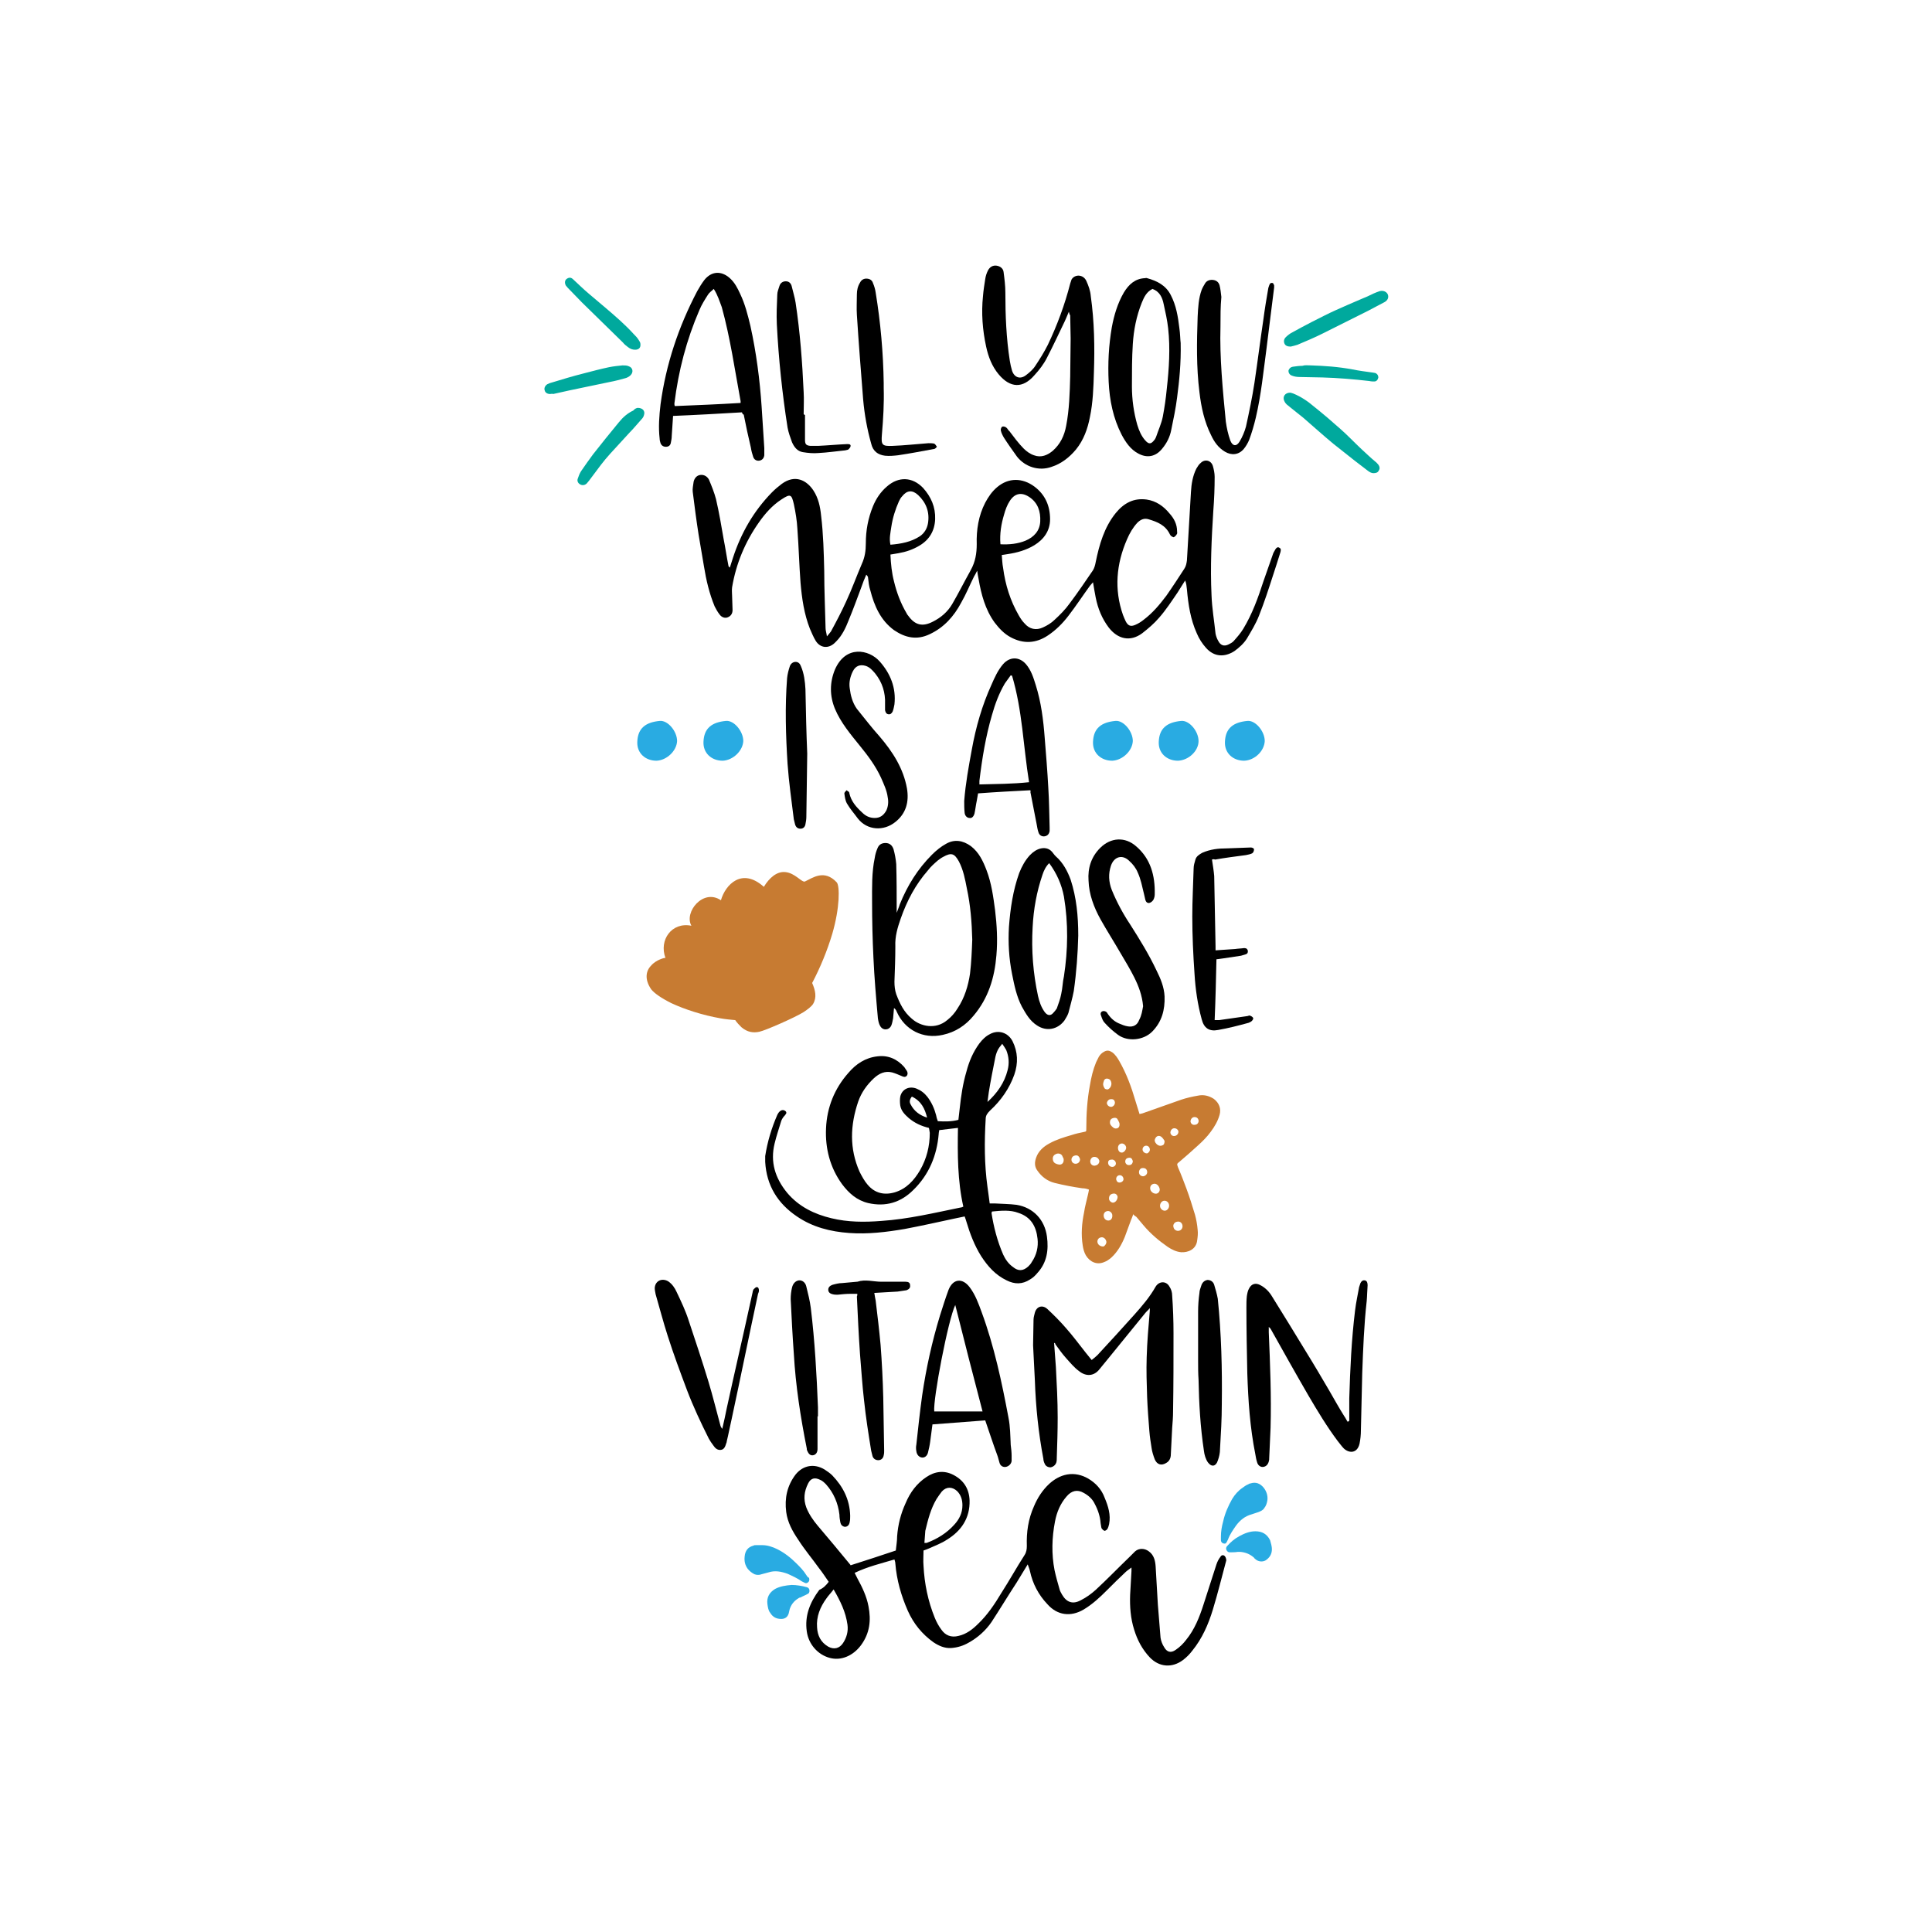 <?xml version="1.0" encoding="utf-8"?>
<!-- Generator: Adobe Illustrator 21.0.1, SVG Export Plug-In . SVG Version: 6.00 Build 0)  -->
<svg version="1.1" id="Calque_1" xmlns="http://www.w3.org/2000/svg" xmlns:xlink="http://www.w3.org/1999/xlink" x="0px" y="0px"
	 viewBox="0 0 432 432" style="enable-background:new 0 0 432 432;" xml:space="preserve">
<style type="text/css">
	.st0{fill:#C77B32;}
	.st1{fill:#D4145A;}
	.st2{fill:#65C8D0;}
	.st3{fill:#999999;}
	.st4{fill:#BA9BC9;}
	.st5{fill:#808080;}
	.st6{fill:#C1272D;}
	.st7{fill:#DB648C;}
	.st8{fill:#39B54A;}
	.st9{fill:#FFA940;}
	.st10{fill:#29ABE2;}
	.st11{fill:#00A99D;}
</style>
<g>
	<g>
		<path d="M163.2,126.9c0.2-0.7,0.5-1.5,0.7-2.2c1.8-5.5,4.6-10.4,8.7-14.6c0.7-0.7,1.4-1.3,2.2-1.9c3-2.2,5.6-0.8,7.1,1.5
			c1.1,1.7,1.5,3.6,1.7,5.6c0.5,4.1,0.6,8.3,0.7,12.4c0,4.3,0.2,8.5,0.3,12.8c0,0.5,0.2,1,0.3,1.8c0.4-0.5,0.7-0.8,0.9-1.1
			c1.2-2.2,2.4-4.5,3.4-6.7c1.3-2.8,2.3-5.6,3.5-8.4c0.7-1.5,0.9-3,0.9-4.6c0-2.9,0.5-5.6,1.6-8.3c0.7-1.7,1.7-3.2,3.1-4.4
			c2.6-2.3,5.7-2.2,8.1,0.3c1.8,2,2.8,4.3,2.7,7c-0.1,2.6-1.3,4.6-3.5,5.9c-1.5,0.9-3,1.4-4.7,1.7c-0.6,0.1-1.2,0.2-1.8,0.3
			c0.1,2.1,0.3,4.1,0.8,6c0.6,2.5,1.5,4.9,2.8,7.1c0.1,0.2,0.2,0.4,0.4,0.6c1.5,2.1,3.2,2.5,5.5,1.3c1.8-0.9,3.3-2.2,4.3-3.9
			c1.4-2.4,2.7-5,4.1-7.5c0-0.1,0.1-0.2,0.1-0.2c1-1.8,1.3-3.7,1.3-5.7c-0.1-3.2,0.4-6.4,1.9-9.3c0.7-1.3,1.5-2.5,2.7-3.5
			c2.5-2.1,5.6-2.1,8.3-0.1c2.4,1.8,3.5,4.3,3.5,7.3c0,2.6-1.4,4.5-3.5,5.8c-1.8,1.1-3.9,1.7-6,2c-0.4,0.1-0.8,0.1-1.3,0.2
			c0.1,1,0.1,1.9,0.3,2.9c0.5,3.8,1.6,7.3,3.5,10.6c0.4,0.7,0.8,1.3,1.3,1.8c1.1,1.3,2.6,1.6,4.1,0.9c0.9-0.4,1.9-1,2.6-1.7
			c1.2-1.1,2.4-2.3,3.4-3.7c1.8-2.4,3.5-4.9,5.2-7.4c0.3-0.5,0.5-1.2,0.6-1.8c0.8-3.9,1.9-7.8,4.5-11c1.8-2.2,4-3.4,6.9-3
			c2.1,0.3,3.8,1.5,5.1,3.1c1,1.1,1.7,2.4,1.7,4c0,0.2,0.1,0.5-0.1,0.7c-0.1,0.2-0.4,0.5-0.6,0.6c-0.2,0.1-0.5-0.2-0.7-0.3
			c-0.1-0.1-0.1-0.2-0.2-0.3c-1-2.1-2.8-2.8-4.8-3.4c-1-0.3-1.8,0.1-2.5,0.8c-1,1.1-1.7,2.3-2.3,3.7c-2.4,5.5-2.9,11.2-0.9,16.9
			c0.2,0.5,0.4,1,0.6,1.4c0.5,1,1.1,1.3,2.2,0.8c0.7-0.3,1.3-0.7,1.8-1.1c2-1.5,3.6-3.4,5.1-5.4c1.4-2,2.7-4,4-6
			c0.4-0.6,0.5-1.2,0.6-1.9c0.3-5.1,0.6-10.2,0.9-15.3c0.1-1.8,0.4-3.6,1.2-5.2c0.3-0.5,0.6-1,1-1.3c0.9-0.9,2.3-0.6,2.7,0.7
			c0.2,0.7,0.4,1.6,0.4,2.4c0,2.5-0.1,5-0.3,7.6c-0.4,6.3-0.7,12.6-0.4,18.9c0.1,2.9,0.6,5.7,0.9,8.6c0.1,0.5,0.3,1.1,0.6,1.6
			c0.5,1,1.3,1.3,2.3,0.8c0.4-0.2,0.8-0.4,1.1-0.7c0.8-0.9,1.6-1.8,2.2-2.8c2-3.3,3.3-6.9,4.5-10.6c0.7-2,1.4-4,2.1-6
			c0.1-0.4,0.4-0.8,0.6-1.2c0.2-0.3,0.5-0.6,0.9-0.3c0.4,0.2,0.3,0.6,0.2,1c-0.5,1.7-1.1,3.4-1.6,5c-1,3.1-2,6.2-3.2,9.2
			c-0.7,1.8-1.7,3.4-2.7,5.1c-0.7,1.1-1.7,2-2.8,2.8c-2.2,1.4-4.5,1.3-6.3-0.7c-0.9-1-1.6-2.1-2.1-3.3c-1.4-3.1-1.9-6.4-2.2-9.8
			c-0.1-0.7-0.1-1.3-0.4-2c-0.6,0.9-1.1,1.8-1.7,2.7c-1.3,1.9-2.6,3.9-4.1,5.6c-1.1,1.3-2.4,2.4-3.8,3.5c-2.7,2-5.5,1.3-7.5-1.3
			c-1.5-2-2.4-4.2-2.9-6.7c-0.2-1.1-0.4-2.1-0.6-3.4c-0.3,0.3-0.5,0.6-0.7,0.8c-1.6,2.2-3.1,4.5-4.8,6.7c-1.3,1.7-2.8,3.2-4.6,4.4
			c-2.7,1.8-5.5,1.9-8.3,0.4c-1.5-0.8-2.6-2-3.6-3.3c-2.1-2.9-3-6.3-3.6-9.8c-0.1-0.5-0.2-1-0.3-1.8c-0.3,0.6-0.5,1-0.7,1.3
			c-1,2-1.8,4-2.9,5.9c-1.6,3-3.8,5.5-7,7c-2.9,1.4-5.5,0.8-8-0.9c-3-2.2-4.4-5.4-5.3-8.9c-0.3-0.9-0.4-1.9-0.5-2.8
			c0-0.2-0.1-0.4-0.4-0.7c-0.4,0.9-0.8,1.9-1.1,2.8c-0.9,2.4-1.8,4.9-2.8,7.3c-0.7,1.8-1.5,3.5-2.8,4.8c-0.1,0.1-0.3,0.3-0.4,0.4
			c-1.4,1.3-3.2,1.1-4.2-0.5c-0.5-0.8-0.9-1.8-1.3-2.7c-1.3-3.3-1.8-6.8-2.1-10.3c-0.3-4-0.4-8-0.7-12c-0.1-1.9-0.4-3.7-0.8-5.6
			c-0.5-2.1-0.7-2.4-2.8-1c-2,1.3-3.6,3.1-5,5.1c-3.1,4.4-5.1,9.2-6,14.5c-0.1,0.7,0,1.4,0,2c0,1,0.1,2.1,0.1,3.1
			c0,0.7-0.3,1.3-1,1.6c-0.6,0.3-1.4,0.1-1.9-0.6c-0.4-0.5-0.8-1.2-1.1-1.8c-1.2-2.9-1.9-5.9-2.4-9c-0.4-2.4-0.8-4.7-1.2-7.1
			c-0.5-3.2-0.9-6.3-1.3-9.5c-0.1-0.7,0.1-1.5,0.2-2.3c0.2-0.8,0.7-1.4,1.5-1.5c0.8-0.1,1.5,0.3,1.9,1c0.6,1.4,1.2,2.9,1.6,4.4
			c0.7,3,1.2,6,1.7,8.9c0.4,2,0.7,4.1,1.1,6.1C163.1,126.9,163.2,126.9,163.2,126.9z M223.7,121.7c2,0.1,3.9-0.1,5.6-0.8
			c1.9-0.8,3.2-2.2,3.3-4.3c0.1-2.2-0.5-4.2-2.5-5.5c-1.7-1.1-3.2-0.8-4.3,0.9c-0.6,0.9-1,2-1.3,3.1
			C223.9,117.1,223.5,119.3,223.7,121.7z M199.1,121.8c2.4-0.2,4.6-0.6,6.6-1.9c1-0.7,1.6-1.7,1.8-2.9c0.4-2.5-0.4-4.6-2.2-6.3
			c-1.3-1.2-2.5-1.1-3.6,0.3c-0.3,0.3-0.5,0.7-0.7,1.1c-0.8,1.8-1.4,3.7-1.7,5.7C199.1,119.2,198.8,120.4,199.1,121.8z"/>
		<path d="M185.3,353.7c-0.7-1-1.4-2.1-2.2-3.1c-1.5-2.1-3.2-4.1-4.6-6.3c-1.3-1.9-2.4-3.9-2.7-6.2c-0.4-3.1,0.2-5.9,2.1-8.4
			c1.7-2.1,4.2-2.5,6.5-1.1c0.6,0.4,1.2,0.8,1.7,1.3c2.4,2.5,3.9,5.4,4,9c0,0.5,0,1-0.1,1.4c-0.1,0.7-0.5,1.1-1.1,1.1
			c-0.6-0.1-0.9-0.5-1-1c-0.1-0.6-0.2-1.1-0.2-1.7c-0.3-2.6-1.3-4.9-3-6.8c-0.4-0.4-0.8-0.8-1.3-1c-1.2-0.6-2.1-0.4-2.7,0.8
			c-0.9,1.8-1.1,3.5-0.4,5.4c0.6,1.5,1.5,2.8,2.5,4c2.4,2.8,4.7,5.6,7.1,8.5c0.2,0.2,0.3,0.4,0.3,0.4c3.5-1.1,6.8-2.2,10.1-3.3
			c0.1-1,0.3-2.1,0.3-3.2c0.2-2.6,0.8-5,1.9-7.4c1-2.4,2.5-4.4,4.6-5.8c1.9-1.3,4-1.6,6.1-0.5c2.3,1.2,3.5,3.1,3.6,5.7
			c0.1,3.9-1.8,6.8-5.1,8.8c-1.2,0.8-2.6,1.3-3.9,1.9c-0.4,0.2-0.8,0.3-1.3,0.5c0,1.2-0.1,2.3,0,3.4c0.2,4,1,7.9,2.5,11.6
			c0.4,1,0.9,1.9,1.5,2.7c0.9,1.3,2.2,1.8,3.8,1.4c1.8-0.4,3.2-1.5,4.4-2.7c2.1-2,3.7-4.4,5.2-6.9c1.8-2.8,3.4-5.7,5.2-8.5
			c0.4-0.6,0.5-1.3,0.5-2c-0.1-3.1,0.3-6,1.6-8.9c0.8-1.9,1.9-3.6,3.4-5c1.1-1,2.4-1.8,4-2.1c1.7-0.3,3.3,0.1,4.7,0.9
			c1.7,1,3,2.4,3.7,4.3c0.8,1.9,1.4,3.8,1,5.9c-0.1,0.4-0.2,0.8-0.4,1.1c-0.1,0.2-0.5,0.4-0.6,0.4c-0.3-0.1-0.5-0.3-0.7-0.6
			c-0.1-0.3-0.1-0.7-0.2-1.1c-0.1-1.5-0.6-3-1.3-4.3c-0.5-1.1-1.4-1.9-2.5-2.5c-1.4-0.8-2.7-0.5-3.8,0.8c-1.4,1.6-2.2,3.5-2.6,5.6
			c-0.7,3.6-0.8,7.3-0.1,10.9c0.3,1.4,0.7,2.8,1.1,4.2c0.1,0.5,0.4,0.9,0.6,1.3c1,1.7,2.4,2.2,4.2,1.2c1.2-0.6,2.3-1.4,3.3-2.3
			c2.6-2.4,5.1-5,7.6-7.4c0.4-0.4,0.8-0.8,1.2-1.2c0.9-0.8,2.2-0.7,3.1,0c1.1,0.8,1.4,2,1.5,3.3c0.2,2.9,0.3,5.7,0.5,8.6
			c0.2,2.5,0.4,4.9,0.6,7.4c0.1,0.7,0.4,1.5,0.8,2.1c0.6,1.1,1.5,1.4,2.6,0.6c0.9-0.6,1.7-1.4,2.3-2.2c1.9-2.3,3-5.1,3.9-7.9
			c1-3,1.9-6,2.9-9c0.2-0.6,0.5-1.2,0.9-1.7c0.2-0.4,0.7-0.5,1-0.1c0.2,0.2,0.3,0.7,0.3,0.9c-1,3.7-1.9,7.4-3,11
			c-1,3.3-2.4,6.5-4.6,9.2c-0.6,0.8-1.3,1.5-2.1,2.1c-2.4,1.8-5.3,1.6-7.4-0.6c-1.7-1.8-2.8-3.9-3.5-6.2c-0.8-2.5-1-5.2-0.9-7.8
			c0.1-1.8,0.2-3.5,0.3-5.3c0-0.2,0-0.4,0-0.8c-0.5,0.4-1,0.7-1.3,1c-1.4,1.3-2.8,2.7-4.2,4.1c-1.6,1.6-3.2,3.1-5.2,4.3
			c-2.9,1.7-5.9,1.3-8.1-1.2c-2-2.1-3.3-4.6-3.9-7.4c-0.1-0.5-0.3-0.9-0.5-1.5c-0.9,1.5-1.7,2.8-2.5,4.1c-1.9,2.9-3.7,5.9-5.6,8.8
			c-1.3,1.9-3.1,3.5-5.1,4.6c-1.2,0.7-2.5,1.1-3.9,1.2c-1.5,0.1-2.8-0.5-4-1.3c-2.5-1.8-4.4-4.1-5.7-7c-1.5-3.4-2.5-6.9-2.8-10.6
			c0-0.3-0.1-0.5-0.2-0.9c-3,0.9-6,1.6-8.9,3c0.2,0.4,0.4,0.8,0.6,1.2c1.1,2,2.1,4.1,2.5,6.3c0.6,3.1,0.3,6-1.7,8.7
			c-1.8,2.4-4.5,3.5-7,2.8c-2.6-0.7-4.7-3-5.1-5.9c-0.5-3.5,0.7-6.5,2.8-9.3C184.1,355.1,184.7,354.5,185.3,353.7z M186.4,355.4
			c-0.6,0.8-1.2,1.4-1.6,2c-1.4,1.9-2.3,4.1-2.1,6.5c0.1,1.8,0.8,3.3,2.5,4.3c1.3,0.7,2.5,0.4,3.3-0.8c0.8-1.2,1.2-2.6,1-4.1
			C189.1,360.4,187.9,358,186.4,355.4z M206.7,345c0.2,0,0.4,0,0.5,0c2.4-0.9,4.5-2.2,6.2-4.1c1.1-1.2,1.8-2.6,1.8-4.3
			c0-1.2-0.3-2.3-1.2-3.2c-1.1-1-2.4-1-3.4,0.1c-0.4,0.5-0.8,1.1-1.2,1.7c-1.3,2.2-1.9,4.6-2.5,7.1
			C206.8,343.2,206.8,344.1,206.7,345z"/>
		<path d="M207.7,252.2c-1.7-0.4-3.2-1.1-4.5-2.2c-0.9-0.8-1.7-1.6-1.9-2.8c-0.1-0.7-0.1-1.4,0-2c0.4-1.7,2-2.4,3.6-1.8
			c1,0.4,1.8,1,2.5,1.9c0.9,1.2,1.5,2.5,1.9,4c0.1,0.5,0.2,0.9,0.4,1.4c1.6,0.1,3.1,0.1,4.6-0.3c0.1-0.9,0.2-1.7,0.3-2.6
			c0.3-2.8,0.7-5.5,1.5-8.2c0.6-2.3,1.5-4.4,2.9-6.3c0.7-0.9,1.4-1.6,2.4-2.1c1.9-1,4-0.3,5,1.6c1.2,2.4,1.3,4.9,0.4,7.5
			c-1.1,3.1-3,5.8-5.4,8c-0.6,0.6-1,1.1-1,1.9c-0.3,5.1-0.3,10.1,0.4,15.2c0.2,1.2,0.3,2.4,0.5,3.7c0.5,0,0.9,0,1.3,0
			c1.6,0.1,3.1,0.1,4.7,0.3c3.7,0.6,6.3,3.3,6.8,7.1c0.4,3,0,5.8-2.1,8.1c-0.5,0.6-1,1.1-1.7,1.5c-1.7,1.1-3.4,1.1-5.2,0.2
			c-2.5-1.2-4.2-3.1-5.7-5.4c-1.5-2.4-2.5-5-3.3-7.7c-0.1-0.3-0.2-0.7-0.4-1.2c-0.8,0.2-1.6,0.3-2.4,0.5c-3.7,0.8-7.3,1.6-11,2.3
			c-4.1,0.7-8.2,1.2-12.4,0.9c-4.2-0.3-8.2-1.3-11.7-3.7c-4.3-2.9-6.8-6.9-7.1-12.2c0-0.4,0-0.9,0-1.3c0.5-3.2,1.4-6.2,2.7-9.2
			c0.2-0.4,0.4-0.7,0.7-0.9c0.4-0.3,0.9-0.2,1.2,0.1c0.3,0.4,0,0.6-0.2,0.9c-0.3,0.3-0.6,0.7-0.8,1.2c-0.5,1.7-1.1,3.4-1.5,5.1
			c-1,4.1,0.1,7.7,2.8,11c2.6,3.1,6.1,4.8,9.9,5.7c3.7,0.9,7.4,0.9,11.2,0.6c6-0.4,11.8-1.8,17.7-3c0.2,0,0.4-0.1,0.6-0.2
			c-1.3-5.8-1.3-11.7-1.2-17.6c-1.5,0.2-2.8,0.3-4.2,0.5c0,0.3-0.1,0.5-0.1,0.8c-0.4,4.9-2.2,9.2-5.7,12.6
			c-2.8,2.8-6.2,3.8-10.1,2.9c-2.5-0.6-4.3-2.2-5.8-4.2c-2.7-3.7-3.8-8-3.6-12.5c0.2-4.7,1.9-8.9,5-12.4c1.7-2,3.8-3.4,6.5-3.7
			c2.4-0.3,4.4,0.6,6,2.4c0.2,0.3,0.4,0.6,0.6,0.9c0.2,0.4,0.2,0.8-0.1,1.1c-0.3,0.3-0.7,0.2-1.1,0c-0.7-0.3-1.4-0.6-2.1-0.8
			c-1.6-0.4-2.9,0.2-4.1,1.3c-1.6,1.5-2.8,3.2-3.5,5.2c-1.8,5.3-2,10.5,0.3,15.7c0.5,1,1.1,2.1,1.8,2.9c1.6,1.9,3.7,2.4,6.1,1.7
			c2.6-0.8,4.3-2.7,5.6-4.9c1.5-2.6,2.2-5.4,2.2-8.4C207.8,252.8,207.8,252.5,207.7,252.2z M221.8,270.9c0,0.2-0.1,0.3-0.1,0.3
			c0.5,3.2,1.3,6.3,2.6,9.3c0.5,1.1,1.2,2.1,2.2,2.8c1.2,1,2.3,0.9,3.4-0.1c0.3-0.3,0.6-0.6,0.8-1c1.1-1.6,1.5-3.4,1.3-5.2
			c-0.3-2.8-1.5-4.9-4.3-5.8C225.9,270.5,223.8,270.7,221.8,270.9z M224.1,233.4c-0.5,0.6-0.8,1-1,1.4c-0.3,0.6-0.5,1.3-0.6,1.9
			c-0.5,2.5-1,5-1.4,7.5c-0.1,0.7-0.2,1.5-0.3,2.2c2.2-2,3.8-4.3,4.5-7.1c0.4-1.5,0.3-3-0.3-4.5C224.8,234.4,224.5,234,224.1,233.4z
			 M203.9,245.2c-0.5,0.6-0.6,1.2-0.3,1.7c0.8,1.6,2.1,2.5,3.7,3C206.8,247.9,206,246.2,203.9,245.2z"/>
		<g>
			<path d="M200.5,204.1c0.2-0.6,0.5-1.2,0.7-1.9c1.7-4.2,4-7.9,7.2-11.1c0.9-0.9,2-1.8,3.1-2.4c1.9-1.1,3.8-0.8,5.6,0.5
				c1.8,1.4,2.7,3.3,3.5,5.4c1.1,2.9,1.5,5.9,1.9,8.9c0.4,3.3,0.6,6.7,0.3,10.1c-0.4,5-1.8,9.6-5.1,13.5c-1.8,2.2-4.1,3.7-6.9,4.3
				c-4.4,1-8.5-1.1-10.3-5.2c-0.1-0.3-0.3-0.6-0.6-0.8c-0.1,0.8-0.1,1.5-0.2,2.3c-0.1,0.5-0.2,1.1-0.4,1.6c-0.5,1.1-1.9,1.2-2.5,0.1
				c-0.3-0.5-0.4-1.1-0.5-1.7c-0.4-4.5-0.8-9.1-1-13.6c-0.2-4.1-0.3-8.2-0.3-12.3c0-3.4-0.1-6.7,0.6-10c0.1-0.7,0.3-1.4,0.6-2.1
				c0.3-0.8,0.9-1.2,1.8-1.2c0.9,0,1.5,0.5,1.8,1.4c0.3,1.1,0.5,2.2,0.6,3.3c0.1,3.4,0.1,6.8,0.1,10.2c0,0.2,0,0.5,0,0.7
				C200.3,204,200.4,204,200.5,204.1z M217.4,210.1c-0.1-3.9-0.4-7.7-1.2-11.4c-0.4-2.1-0.8-4.2-1.8-6.1c-1-1.8-1.7-2-3.5-1
				c-0.4,0.2-0.8,0.5-1.2,0.8c-0.8,0.7-1.6,1.4-2.2,2.2c-2.8,3.2-4.7,6.8-6.1,10.8c-0.7,2-1.3,4-1.2,6.2c0,2.6-0.1,5.3-0.2,7.9
				c0,1,0.1,1.9,0.4,2.8c0.8,2.1,1.7,4,3.5,5.5c1.9,1.7,5.3,2.5,7.9,0.3c0.9-0.7,1.7-1.6,2.3-2.6c1.6-2.4,2.4-5.1,2.8-7.8
				C217.2,215.2,217.3,212.7,217.4,210.1z"/>
			<path d="M241.1,209.2c-0.1,4-0.4,8.2-1,12.4c-0.3,1.6-0.8,3.3-1.2,4.9c-0.2,0.6-0.6,1.2-0.9,1.7c-1.5,2-4,2.5-6.1,1.1
				c-1.6-1-2.5-2.6-3.4-4.2c-1.2-2.3-1.7-4.8-2.2-7.3c-0.7-3.5-0.9-7-0.7-10.5c0.3-4.1,0.9-8.2,2.3-12.1c0.6-1.5,1.3-2.8,2.4-4
				c0.7-0.7,1.5-1.3,2.5-1.5c1.1-0.2,2,0.1,2.7,1.1c0.2,0.3,0.4,0.5,0.6,0.7c1.6,1.4,2.6,3.3,3.3,5.2
				C240.7,200.7,241.1,204.8,241.1,209.2z M234.6,193c-0.8,0.8-1.2,1.7-1.5,2.6c-1.3,3.8-2,7.7-2.2,11.7c-0.3,5.2,0.1,10.3,1.2,15.4
				c0.3,1.3,0.7,2.5,1.5,3.6c0.6,0.8,1.3,0.9,1.9,0.2c0.3-0.3,0.6-0.7,0.8-1c0.4-1.1,0.8-2.2,1-3.3c0.3-1.3,0.3-2.6,0.6-3.9
				c0.9-5.9,1-11.8,0-17.8C237.4,197.8,236.3,195.3,234.6,193z"/>
			<path d="M255.6,225c-0.2-2.4-1-4.5-2-6.5c-0.9-1.8-2-3.6-3-5.3c-1.5-2.6-3.1-5.1-4.5-7.6c-1.5-2.7-2.6-5.6-2.7-8.7
				c-0.2-2.8,0.6-5.3,2.6-7.3c2.4-2.4,5.6-2.5,8-0.4c3.3,2.8,4.3,6.6,4.2,10.8c0,0.4-0.1,0.8-0.3,1.2c-0.2,0.3-0.5,0.6-0.9,0.7
				c-0.5,0.1-0.8-0.3-0.9-0.7c-0.1-0.4-0.2-0.9-0.3-1.3c-0.4-1.6-0.7-3.3-1.4-4.8c-0.4-1-1.1-1.9-1.9-2.6c-1.5-1.5-3.4-1-4.1,1.1
				c-0.6,1.8-0.5,3.6,0.2,5.4c1.1,2.7,2.5,5.3,4.1,7.7c2.1,3.3,4.2,6.7,5.9,10.3c0.9,1.8,1.7,3.7,1.8,5.8c0.1,3-0.6,5.7-2.8,7.9
				c-1.9,1.9-5.4,2.3-7.6,0.7c-1.1-0.8-2.1-1.7-3-2.7c-0.4-0.4-0.6-1-0.8-1.6c-0.2-0.4-0.1-0.9,0.4-1c0.3-0.1,0.8,0.1,0.9,0.3
				c0.7,1.1,1.5,1.9,2.6,2.4c0.7,0.3,1.4,0.6,2.1,0.7c1.2,0.2,2.1-0.3,2.5-1.4C255.3,227,255.4,226,255.6,225z"/>
			<path d="M271,192.2c0.2,1.3,0.4,2.5,0.5,3.7c0.1,5.2,0.2,10.5,0.3,15.7c0,0.3,0,0.5,0,0.9c1.5-0.1,2.9-0.2,4.4-0.3
				c0.6-0.1,1.3-0.1,1.9-0.2c0.4,0,0.7,0,0.9,0.5c0.1,0.5-0.1,0.8-0.5,0.9c-0.3,0.1-0.7,0.2-1,0.3c-1.3,0.2-2.7,0.4-4,0.6
				c-0.5,0.1-0.9,0.1-1.5,0.2c-0.1,4.5-0.2,9-0.4,13.6c0.4,0,0.7,0,1,0c2.1-0.3,4.2-0.6,6.3-0.9c0.2,0,0.4-0.2,0.6-0.1
				c0.3,0.1,0.6,0.3,0.7,0.5c0.1,0.2-0.1,0.5-0.3,0.7c-0.2,0.2-0.5,0.3-0.7,0.4c-2.2,0.6-4.5,1.2-6.8,1.6c-2,0.4-3.2-0.4-3.7-2.4
				c-0.9-3.3-1.4-6.7-1.6-10.1c-0.3-4.3-0.5-8.6-0.5-12.9c0-3.6,0.2-7.1,0.3-10.7c0-0.7,0.2-1.3,0.4-2c0.2-0.7,0.8-1.1,1.5-1.5
				c1.8-0.8,3.6-1,5.5-1c1.8-0.1,3.6-0.1,5.4-0.2c0.3,0,0.7,0.2,0.7,0.4c0,0.3-0.1,0.7-0.4,0.9c-0.4,0.2-0.9,0.3-1.4,0.4
				c-2.3,0.3-4.6,0.6-6.9,1C271.4,192.1,271.3,192.1,271,192.2z"/>
		</g>
		<g>
			<path d="M239,69.7c-0.4,0.9-0.6,1.5-0.9,2.1c-1.3,2.7-2.6,5.5-4,8.2c-0.7,1.4-1.7,2.7-2.8,3.9c-2.6,3-5.4,2.9-8-0.2
				c-1.5-1.8-2.3-3.9-2.8-6.2c-0.8-3.7-1.1-7.5-0.7-11.3c0.1-1.3,0.3-2.5,0.5-3.8c0.1-0.7,0.3-1.3,0.6-1.9c0.4-0.8,1.1-1.2,1.9-1.1
				c0.8,0.1,1.5,0.6,1.6,1.4c0.2,1.5,0.4,3.1,0.4,4.6c0,5.1,0.2,10.2,1,15.3c0.1,0.7,0.3,1.5,0.5,2.2c0.5,1.5,1.8,2,3.1,1
				c0.8-0.6,1.6-1.3,2.1-2.1c1-1.5,2-3.1,2.8-4.7c2.1-4.4,3.8-9,5-13.7c0.1-0.3,0.2-0.6,0.3-0.9c0.7-1.2,2.6-1.2,3.3,0.3
				c0.5,1.1,0.9,2.2,1,3.4c0.8,5.7,0.9,11.4,0.7,17.1c-0.1,3.3-0.2,6.7-0.9,10c-0.5,2.6-1.4,5.1-3.1,7.2c-1.5,1.8-3.3,3.2-5.5,3.9
				c-2.8,1-5.9,0-7.7-2.3c-1-1.4-2-2.8-2.9-4.2c-0.3-0.5-0.6-1.1-0.7-1.6c-0.1-0.3,0.1-0.8,0.3-0.9c0.2-0.1,0.7,0,0.9,0.2
				c0.3,0.2,0.4,0.6,0.7,0.8c1,1.3,2,2.7,3.2,3.9c0.6,0.6,1.4,1.2,2.3,1.5c1.6,0.6,3,0,4.2-1c1.7-1.5,2.6-3.4,3-5.6
				c0.7-3.6,0.8-7.3,0.9-11c0-2.8,0.1-5.7,0.1-8.5c0-1.7-0.1-3.4-0.1-5.2C239.2,70.4,239.1,70.2,239,69.7z"/>
			<path d="M165.9,92.2c-5.2,0.3-10.3,0.6-15.4,0.8c-0.1,1.6-0.2,3-0.3,4.5c0,0.5-0.1,1-0.2,1.5c-0.1,0.6-0.5,0.9-1.1,0.9
				c-0.6,0-1-0.3-1.2-0.8c-0.1-0.3-0.2-0.7-0.2-1c-0.3-2.6-0.1-5.1,0.2-7.7c1.2-8.9,4-17.3,8.2-25.3c0.5-0.9,1-1.7,1.6-2.5
				c1.6-2,3.8-2.1,5.7-0.4c1.1,1,1.7,2.2,2.3,3.5c1.1,2.3,1.7,4.7,2.3,7.2c1.3,5.9,2.1,12,2.5,18c0.2,3.1,0.4,6.2,0.6,9.3
				c0,0.5,0,1,0,1.6c-0.1,0.7-0.5,1.1-1.1,1.2c-0.6,0.1-1.2-0.2-1.4-0.9c-0.2-0.6-0.4-1.3-0.5-2c-0.6-2.5-1.1-4.9-1.6-7.4
				C166.1,92.7,166,92.5,165.9,92.2z M159.6,64.6c-0.5,0.5-1,0.8-1.3,1.3c-0.7,1.1-1.4,2.2-1.9,3.4c-2.9,6.7-4.7,13.6-5.6,20.9
				c0,0.2,0,0.4,0.1,0.6c4.9-0.2,9.8-0.4,14.7-0.7c0-0.2,0-0.3,0-0.4c-1.3-7-2.3-14.1-4.2-21C160.9,67.4,160.5,66,159.6,64.6z"/>
			<path d="M264,76.7c0.1,4.5-0.3,8.4-0.8,12.2c-0.3,2.4-0.8,4.8-1.3,7.2c-0.3,1.6-1,3-2.1,4.3c-1.4,1.7-3.3,2.1-5.3,1
				c-1.7-0.9-2.8-2.5-3.7-4.2c-1.9-3.7-2.7-7.7-2.9-11.8c-0.2-4.1,0-8.1,0.7-12.2c0.5-2.7,1.3-5.4,2.7-7.8c1.1-1.8,2.5-3.1,4.7-3.2
				c0.2,0,0.3-0.1,0.5,0c2.2,0.6,4.2,1.6,5.3,3.8c1.2,2.3,1.6,4.8,1.9,7.3C263.9,74.6,263.9,76,264,76.7z M257.7,64.6
				c-1.4,0.7-1.9,1.9-2.4,3.1c-1.2,3-1.8,6.1-2,9.2c-0.2,3.1-0.2,6.3-0.2,9.5c0,2.9,0.4,5.8,1.2,8.6c0.4,1.3,0.9,2.5,1.8,3.5
				c0.8,0.9,1.3,0.8,2-0.1c0.2-0.2,0.3-0.5,0.4-0.7c0.5-1.5,1.2-3,1.5-4.5c0.4-2.1,0.7-4.2,0.9-6.3c0.5-4.5,0.8-9,0.3-13.5
				c-0.2-1.8-0.6-3.6-1-5.4C259.9,66.5,259.3,65.2,257.7,64.6z"/>
			<path d="M272.9,73.1c-0.2,6.8,0.5,14,1.2,21.2c0.2,1.4,0.5,2.8,1,4.2c0.5,1.3,1.4,1.4,2.1,0.2c0.6-1,1.1-2.2,1.4-3.3
				c0.7-3.2,1.4-6.5,1.9-9.8c0.7-4.7,1.3-9.5,2-14.2c0.3-2.3,0.7-4.7,1.1-7c0.1-0.3,0.2-0.7,0.4-1c0.1-0.1,0.4-0.2,0.6-0.1
				c0.1,0,0.2,0.3,0.3,0.5c0,0.1,0,0.3,0,0.5c-0.6,4.5-1.1,9-1.7,13.6c-0.7,5.2-1.2,10.4-2.4,15.5c-0.4,1.7-0.9,3.4-1.5,5
				c-0.3,0.7-0.7,1.4-1.2,2c-1.1,1.3-2.7,1.5-4.2,0.6c-1.5-0.9-2.4-2.2-3.1-3.7c-1.5-3-2.2-6.2-2.6-9.6c-0.7-5.6-0.6-11.2-0.4-16.9
				c0.1-2,0.2-4.1,0.9-6c0.2-0.5,0.5-1,0.8-1.5c0.4-0.6,1.1-0.8,1.8-0.7c0.7,0.1,1.2,0.5,1.4,1.2c0.2,0.8,0.3,1.7,0.4,2.6
				C272.9,68.6,272.9,70.6,272.9,73.1z"/>
			<path d="M197.6,86.7c0.1,3.5-0.1,6.9-0.4,10.4c-0.2,2.4,0,2.7,2.4,2.6c2.7-0.1,5.3-0.4,8-0.6c0.4,0,0.9,0,1.3,0.1
				c0.2,0.1,0.4,0.4,0.6,0.7c-0.2,0.2-0.4,0.5-0.7,0.5c-2.7,0.5-5.3,1-8,1.4c-0.9,0.1-1.9,0.2-2.9,0.1c-1.6-0.2-2.7-1-3.1-2.7
				c-0.9-3.2-1.5-6.5-1.8-9.9c-0.5-6.3-1-12.6-1.4-18.9c-0.1-1.5,0-3,0-4.6c0-0.9,0.2-1.8,0.7-2.6c0.3-0.6,0.8-0.9,1.4-0.9
				c0.7,0,1.3,0.3,1.5,1c0.3,0.7,0.5,1.4,0.6,2.1c1.1,6.7,1.7,13.5,1.8,20.3C197.6,86,197.6,86.3,197.6,86.7z"/>
			<path d="M180,92.8c0,1.8,0,3.7,0,5.5c0,1,0.2,1.3,1.2,1.4c0.6,0,1.1,0,1.7,0c2.2-0.1,4.3-0.3,6.5-0.4c0.4,0,0.8,0,0.8,0.4
				c0,0.3-0.3,0.6-0.5,0.8c-0.1,0.1-0.4,0.1-0.7,0.2c-2,0.2-4,0.5-6,0.6c-1.1,0.1-2.3,0-3.5-0.2c-1.2-0.2-1.9-1.1-2.4-2.2
				c-0.4-1.1-0.8-2.2-1-3.3c-0.6-3.8-1.1-7.7-1.5-11.5c-0.4-3.8-0.7-7.7-0.9-11.6c-0.1-2.2,0-4.4,0.1-6.6c0-0.7,0.3-1.3,0.5-2
				c0.2-0.6,0.7-1,1.4-1c0.7,0,1.1,0.4,1.3,1c0.3,1.3,0.7,2.5,0.9,3.8c1,6.6,1.5,13.3,1.8,20c0.1,1.6,0,3.3,0,4.9
				C179.9,92.8,180,92.8,180,92.8z"/>
		</g>
		<g>
			<path d="M235.7,300.3c0.1,1.8,0.3,3.6,0.4,5.4c0.2,3.8,0.4,7.5,0.4,11.3c0,3-0.1,5.9-0.2,8.9c0,0.4,0,0.7-0.1,1.1
				c-0.2,0.6-0.7,1-1.3,1.1c-0.6,0-1.1-0.3-1.3-0.8c-0.2-0.4-0.3-0.8-0.3-1.1c-1.1-5.8-1.7-11.6-1.9-17.5c-0.1-2.6-0.3-5.3-0.4-7.9
				c0-1.9,0.1-3.8,0.1-5.7c0-0.6,0.2-1.1,0.3-1.6c0.4-1.4,1.7-1.8,2.8-0.8c1.4,1.3,2.8,2.7,4.1,4.2c1.6,1.8,3,3.7,4.5,5.6
				c0.4,0.5,0.8,1,1.3,1.6c0.5-0.4,0.9-0.7,1.3-1.1c2.8-3,5.6-6.1,8.3-9.1c1.7-1.9,3.4-3.9,4.7-6.2c0.8-1.3,2.4-1.3,3.1,0
				c0.4,0.6,0.6,1.3,0.6,2c0.2,2.8,0.3,5.6,0.3,8.4c0,5.8,0,11.7-0.1,17.5c0,1.2-0.1,2.5-0.2,3.7c-0.1,2-0.2,3.9-0.3,5.9
				c0,0.8-0.3,1.5-1,1.9c-1.1,0.7-2.1,0.4-2.6-0.8c-0.3-0.8-0.6-1.7-0.7-2.5c-0.2-1.3-0.4-2.5-0.5-3.8c-0.2-2.5-0.4-5.1-0.5-7.6
				c-0.1-3-0.2-5.9-0.1-8.9c0.1-3.5,0.4-6.9,0.7-10.4c0-0.1,0-0.3,0-0.6c-0.4,0.5-0.8,0.8-1.1,1.2c-2.8,3.4-5.5,6.8-8.3,10.2
				c-0.6,0.7-1.2,1.5-1.8,2.2c-1.3,1.7-3.1,1.7-4.6,0.5c-1.1-0.8-2-1.9-2.9-2.9c-0.9-1-1.6-2-2.4-3.1
				C235.9,300.2,235.8,300.3,235.7,300.3z"/>
			<path d="M301.7,317.7c0-1.7,0-3.4,0-5c0.2-6.6,0.5-13.2,1.3-19.7c0.2-1.7,0.6-3.5,0.9-5.2c0.1-0.3,0.2-0.6,0.3-0.9
				c0.2-0.4,0.5-0.7,1-0.6c0.5,0.1,0.6,0.6,0.6,1.1c-0.1,1.2-0.1,2.4-0.2,3.5c-0.6,5.3-0.8,10.7-1,16.1c-0.1,4.3-0.2,8.5-0.3,12.8
				c0,1-0.1,2-0.3,3c-0.5,2.2-2.3,2.2-3.5,1.1c-0.5-0.5-0.9-1.1-1.4-1.7c-2.4-3.2-4.5-6.7-6.5-10.1c-2.9-5-5.7-10-8.5-15
				c-0.1-0.1-0.2-0.2-0.4-0.4c0,0.5,0,0.8,0,1.2c0.3,7.1,0.6,14.3,0.4,21.4c-0.1,2.2-0.2,4.4-0.3,6.7c0,0.3,0,0.5-0.1,0.8
				c-0.2,0.7-0.6,1.1-1.2,1.2c-0.6,0.1-1.2-0.3-1.4-1c-0.2-0.6-0.3-1.2-0.4-1.8c-1.2-6-1.6-12-1.8-18.1c-0.1-4.9-0.2-9.8-0.2-14.7
				c0-0.9,0-1.7,0.1-2.6c0.1-0.6,0.2-1.2,0.5-1.7c0.5-1,1.4-1.3,2.4-0.8c1.2,0.6,2.1,1.5,2.8,2.7c2.5,4,5,8.1,7.5,12.2
				c1.8,2.9,3.5,5.8,5.2,8.7c1.1,1.9,2.2,3.9,3.4,5.8c0.3,0.4,0.5,0.9,0.8,1.3C301.4,317.8,301.5,317.8,301.7,317.7z"/>
			<path d="M220.3,317.6c-3.9,0.3-7.8,0.6-11.8,0.9c-0.2,1.3-0.3,2.5-0.5,3.8c-0.1,0.8-0.3,1.7-0.5,2.5c-0.2,0.8-0.8,1.2-1.4,1.1
				c-0.6-0.1-1.1-0.6-1.2-1.4c-0.1-0.5-0.1-1,0-1.5c0.4-3.7,0.8-7.4,1.3-11c0.9-6.1,2.2-12,4-17.9c0.6-1.9,1.2-3.8,1.9-5.7
				c1-2.5,3.1-2.7,4.7-0.6c1.3,1.7,2,3.7,2.7,5.6c2.8,7.6,4.5,15.6,6,23.6c0.4,2,0.4,4,0.5,6.1c0.1,0.8,0.2,1.6,0.2,2.4
				c0,0.4,0,0.8,0,1.2c-0.1,0.7-0.7,1.2-1.3,1.3c-0.6,0.1-1.2-0.2-1.4-0.9c-0.2-0.6-0.3-1.2-0.5-1.7
				C222,322.7,221.2,320.2,220.3,317.6z M219.7,315.6c-2.1-8-4.1-15.8-6.1-23.8c-1.6,3.3-5,21.1-4.7,23.8
				C212.5,315.6,216,315.6,219.7,315.6z"/>
			<path d="M161.5,319.5c0.4-1.7,0.7-3.1,1-4.6c1.7-7.8,3.5-15.5,5.2-23.3c0.2-0.9,0.4-1.8,0.6-2.7c0-0.2,0.1-0.4,0.2-0.6
				c0.2-0.2,0.5-0.5,0.7-0.5c0.4,0,0.5,0.4,0.5,0.8c0,0.2-0.1,0.5-0.2,0.7c-2,9.3-3.9,18.7-5.9,28c-0.4,1.7-0.7,3.4-1.1,5
				c0,0.1,0,0.2-0.1,0.4c-0.2,0.6-0.4,1.4-1.2,1.5c-0.8,0.1-1.3-0.4-1.7-1c-0.4-0.5-0.7-1-1-1.5c-1.8-3.6-3.5-7.2-4.9-10.9
				c-1.5-4-3-8-4.3-12.1c-1-3.1-1.8-6.2-2.7-9.3c-0.1-0.5-0.2-1-0.2-1.4c0.1-1.6,1.6-2.3,3-1.5c0.9,0.6,1.5,1.5,1.9,2.4
				c1,2.1,2,4.2,2.7,6.4c1.5,4.5,3,9,4.4,13.6c1,3.3,1.8,6.6,2.7,9.9C161.2,319.1,161.3,319.2,161.5,319.5z"/>
			<path d="M191.7,289.3c-0.5,0-1,0-1.5,0c-1,0-1.9,0.1-2.9,0.2c-0.4,0-0.7,0-1.1-0.1c-0.5-0.1-1-0.4-1-1c0-0.6,0.4-0.9,0.9-1.1
				c0.7-0.2,1.5-0.4,2.2-0.4c1.1-0.1,2.2-0.2,3.3-0.3c0,0,0.1,0,0.1,0c1.8-0.6,3.6,0,5.4,0c1.8,0,3.6,0,5.4,0c0.6,0,1,0.2,1,0.8
				c0.1,0.6-0.3,0.9-0.8,1.1c-0.7,0.1-1.3,0.2-2,0.3c-1.7,0.1-3.4,0.2-5.2,0.3c0.1,0.7,0.2,1.2,0.3,1.7c0.4,3.3,0.8,6.6,1.1,9.9
				c0.3,3.9,0.5,7.9,0.6,11.8c0.1,4,0.1,7.9,0.2,11.9c0,0.3,0,0.6-0.1,1c-0.1,0.7-0.6,1.1-1.2,1.1c-0.6,0-1.1-0.3-1.3-0.9
				c-0.1-0.4-0.2-0.8-0.3-1.2c-0.6-3.7-1.2-7.5-1.6-11.3c-0.4-3.4-0.6-6.8-0.9-10.3c-0.3-4.3-0.5-8.6-0.7-12.9
				C191.7,289.7,191.7,289.5,191.7,289.3z"/>
			<path d="M267.9,304.2c0-3.6,0-7.3,0-10.9c0-1.4,0.1-2.8,0.3-4.2c0-0.5,0.2-1,0.4-1.6c0.2-0.7,0.7-1.2,1.4-1.3
				c0.7,0,1.3,0.4,1.5,1.1c0.3,1,0.6,2,0.8,3.1c0.8,7.8,1,15.7,0.9,23.5c0,3.4-0.2,6.7-0.4,10.1c0,0.9-0.2,1.8-0.5,2.6
				c-0.4,1.3-1.4,1.5-2.2,0.4c-0.5-0.7-0.8-1.7-0.9-2.6c-0.8-5.3-1.1-10.6-1.2-15.9C267.9,307.1,267.9,305.7,267.9,304.2
				C267.9,304.2,267.9,304.2,267.9,304.2z"/>
			<path d="M182.8,316.7c0,2.4,0,4.9,0,7.3c0,0.8-0.4,1.3-1,1.4c-0.6,0.1-1-0.3-1.3-1c-0.1-0.2-0.1-0.3-0.1-0.5
				c-1.4-7-2.5-14.1-2.9-21.2c-0.3-4.1-0.5-8.1-0.7-12.2c0-0.9,0.1-1.8,0.3-2.6c0.2-0.9,0.8-1.5,1.5-1.6c0.7-0.1,1.5,0.4,1.7,1.4
				c0.4,1.6,0.8,3.2,1,4.8c0.9,7.4,1.3,14.8,1.6,22.2c0,0.7,0,1.4,0,2C182.9,316.7,182.8,316.7,182.8,316.7z"/>
		</g>
		<g>
			<path d="M230.4,176.7c-3.9,0.2-7.7,0.4-11.7,0.7c-0.1,0.5-0.2,1.1-0.3,1.7c-0.2,0.9-0.3,1.9-0.5,2.8c-0.2,0.7-0.6,1.1-1.1,1
				c-0.5,0-1-0.4-1.1-1.1c-0.1-0.9-0.1-1.8-0.1-2.7c0.3-3.9,1-7.7,1.7-11.5c0.9-5,2.3-9.9,4.4-14.5c0.7-1.6,1.4-3.2,2.6-4.6
				c1.5-1.7,3.6-1.7,5.1,0c1.2,1.4,1.7,3.1,2.2,4.7c1.2,3.8,1.7,7.8,2,11.8c0.3,3.7,0.6,7.4,0.8,11.1c0.2,3,0.2,5.9,0.3,8.9
				c0,0.3,0,0.6,0,0.8c-0.1,0.7-0.5,1.1-1.1,1.2c-0.6,0.1-1.2-0.2-1.4-0.9c-0.2-0.6-0.3-1.2-0.4-1.8c-0.5-2.4-0.9-4.8-1.4-7.2
				C230.5,177,230.4,176.9,230.4,176.7z M226.3,151.1c-0.1,0-0.2-0.1-0.3-0.1c-0.4,0.6-0.9,1.2-1.3,1.8c-1.3,2.2-2.2,4.6-2.9,7.1
				c-1.4,4.8-2.2,9.7-2.8,14.7c0,0.2,0,0.5,0,0.8c3.7-0.1,7.4-0.1,11.1-0.5C228.8,166.8,228.6,158.8,226.3,151.1z"/>
			<path d="M197.9,157.4c0.1-2.5-0.6-4.8-2.2-6.8c-0.6-0.7-1.2-1.4-2.1-1.7c-1.3-0.4-2.3,0-2.9,1.2c-0.6,1.2-0.9,2.5-0.7,3.8
				c0.2,1.6,0.6,3.2,1.6,4.6c1.7,2.1,3.3,4.2,5.1,6.2c2.9,3.4,5.3,7.1,6.1,11.6c0.5,3-0.2,5.6-2.6,7.5c-2.6,2.1-6.3,1.9-8.4-0.8
				c-0.8-1.1-1.7-2.1-2.4-3.3c-0.4-0.7-0.5-1.5-0.6-2.3c0-0.2,0.3-0.5,0.5-0.7c0.2,0.2,0.6,0.3,0.6,0.6c0.4,1.9,1.6,3.2,2.9,4.4
				c0.8,0.8,1.7,1.2,2.8,1.2c1.2,0,2-0.6,2.6-1.7c0.4-0.9,0.5-1.9,0.3-2.9c-0.2-1.6-0.9-3-1.5-4.4c-1.2-2.6-2.9-4.9-4.7-7.1
				c-2.1-2.6-4.3-5.2-5.6-8.3c-1.2-2.9-1.2-5.9,0-8.8c2.4-5.5,7.6-4.5,10-1.8c2.4,2.7,3.7,5.9,3.3,9.6c-0.1,0.5-0.2,1.1-0.4,1.6
				c-0.2,0.4-0.5,0.7-1,0.6c-0.5-0.1-0.6-0.5-0.7-0.9C197.9,158.4,197.9,157.9,197.9,157.4z"/>
			<path d="M180.5,168.5c-0.1,4.9-0.1,9.5-0.2,14.2c0,0.5-0.1,1.1-0.2,1.6c-0.1,0.6-0.5,1-1.1,1c-0.6,0-1-0.3-1.2-0.9
				c-0.1-0.4-0.2-0.8-0.3-1.2c-0.5-4.1-1.1-8.2-1.4-12.4c-0.4-6.4-0.6-12.8-0.1-19.2c0.1-0.9,0.3-1.7,0.6-2.6c0.2-0.6,0.7-1,1.3-1
				c0.6,0,1,0.4,1.2,1c0.7,1.6,0.9,3.4,1,5.1C180.2,159.1,180.3,163.9,180.5,168.5z"/>
		</g>
		<g>
			<g>
				<path class="st10" d="M248.7,170.1c-2.5,0-4.4-1.7-4.3-4.2c0.1-3.1,1.9-4.4,5-4.7c1.8-0.2,3.9,2.3,3.9,4.5
					C253.2,167.9,251,170,248.7,170.1z"/>
				<path class="st10" d="M263.4,170.1c-2.5,0-4.4-1.7-4.3-4.2c0.1-3.1,1.9-4.4,5-4.7c1.8-0.2,3.9,2.3,3.9,4.5
					C268,167.9,265.8,170,263.4,170.1z"/>
				<path class="st10" d="M278.2,170.1c-2.5,0-4.4-1.7-4.3-4.2c0.1-3.1,1.9-4.4,5-4.7c1.8-0.2,3.9,2.3,3.9,4.5
					C282.7,167.9,280.6,170,278.2,170.1z"/>
			</g>
			<g>
				<path class="st10" d="M146.8,170.1c-2.5,0-4.4-1.7-4.3-4.2c0.1-3.1,1.9-4.4,5-4.7c1.8-0.2,3.9,2.3,3.9,4.5
					C151.3,167.9,149.1,170,146.8,170.1z"/>
				<path class="st10" d="M161.6,170.1c-2.5,0-4.4-1.7-4.3-4.2c0.1-3.1,1.9-4.4,5-4.7c1.8-0.2,3.9,2.3,3.9,4.5
					C166.1,167.9,163.9,170,161.6,170.1z"/>
			</g>
		</g>
	</g>
	<path class="st0" d="M253.4,271.5c-0.2,0.5-0.3,0.9-0.5,1.3c-0.5,1.3-0.9,2.5-1.4,3.8c-0.7,1.7-1.6,3.3-3,4.6c-0.5,0.4-1,0.8-1.6,1
		c-1.6,0.7-3.2,0-4.1-1.5c-0.4-0.7-0.6-1.5-0.7-2.2c-0.4-2.5-0.2-5,0.3-7.4c0.2-1.4,0.6-2.7,0.9-4.1c0.1-0.3,0.1-0.6,0.2-1
		c-0.5-0.2-1-0.3-1.5-0.3c-2.1-0.3-4.2-0.7-6.2-1.2c-1.6-0.4-2.9-1.4-3.8-2.7c-0.7-0.9-0.7-1.9-0.3-3c0.5-1.4,1.6-2.4,2.9-3.1
		c1.6-0.9,3.3-1.4,5-1.9c0.9-0.3,1.8-0.5,2.8-0.7c0.5-0.1,0.5-0.1,0.5-0.7c0-3.3,0.2-6.5,0.8-9.7c0.3-1.8,0.7-3.5,1.4-5.2
		c0.2-0.4,0.4-0.8,0.6-1.2c0.3-0.5,0.7-0.9,1.3-1.2c0.6-0.3,1.1-0.2,1.7,0.2c0.7,0.5,1.2,1.3,1.6,2c1.6,2.8,2.7,5.8,3.6,8.9
		c0.3,1,0.6,1.9,0.9,2.9c0.3-0.1,0.6-0.1,0.8-0.2c2.8-1,5.7-2,8.5-3c1.2-0.4,2.5-0.7,3.7-0.9c1.3-0.3,2.5,0,3.6,0.7
		c1.2,0.9,1.7,2.2,1.3,3.6c-0.4,1.4-1.1,2.6-2,3.8c-0.8,1.1-1.8,2.1-2.8,3c-1.4,1.3-2.8,2.5-4.2,3.7c-0.5,0.4-0.6,0.4-0.3,1.2
		c0.7,1.6,1.3,3.2,1.9,4.8c0.7,1.9,1.3,3.8,1.9,5.8c0.3,1.1,0.5,2.2,0.6,3.4c0.1,0.8,0,1.6-0.1,2.3c-0.2,2.1-2.1,2.8-3.6,2.7
		c-1.1-0.1-2.1-0.6-3-1.2c-2-1.4-3.8-2.9-5.4-4.8c-0.5-0.6-1.1-1.3-1.6-1.9C253.8,271.9,253.6,271.8,253.4,271.5z M237.8,259
		c-0.1-0.1-0.2-0.4-0.3-0.6c-0.3-0.5-1-0.6-1.5-0.3c-0.6,0.3-0.7,0.9-0.5,1.5c0.2,0.5,0.7,0.7,1.3,0.8
		C237.5,260.5,238,259.9,237.8,259z M250.3,251.1c-0.1-0.3-0.3-0.6-0.4-0.8c-0.2-0.4-0.6-0.4-1-0.3c-0.4,0.1-0.7,0.4-0.7,0.8
		c-0.1,0.6,0.3,1,0.7,1.3c0.3,0.3,0.8,0.3,1.1,0.1C250.3,252,250.4,251.6,250.3,251.1z M258,264.7c-0.6,0.1-0.9,0.6-0.8,1.2
		c0.1,0.6,0.8,1.1,1.4,1c0.5-0.1,0.8-0.6,0.7-1.1C259.1,265,258.5,264.6,258,264.7z M260.4,255.1c-0.2-0.3-0.3-0.5-0.6-0.8
		c-0.5-0.5-1.2-0.4-1.5,0.3c-0.2,0.4-0.1,0.8,0.3,1.2c0.4,0.4,0.9,0.5,1.3,0.3C260.3,256,260.4,255.6,260.4,255.1z M248.5,242.1
		c-0.1-0.5-0.3-0.8-0.8-0.9c-0.4-0.1-0.8,0.1-0.9,0.6c-0.2,0.5-0.2,0.9,0.1,1.4c0.1,0.3,0.4,0.4,0.8,0.4
		C248.2,243.4,248.6,242.8,248.5,242.1z M263.1,273.2c-0.5,0.1-0.9,0.7-0.7,1.2c0.1,0.6,0.7,0.9,1.2,0.8c0.6-0.1,0.9-0.7,0.8-1.2
		C264.3,273.4,263.8,273,263.1,273.2z M260.2,268.5c-0.5,0.1-0.9,0.7-0.8,1.3c0.1,0.6,0.7,1,1.2,0.9c0.5-0.1,0.9-0.7,0.8-1.3
		C261.3,268.8,260.8,268.4,260.2,268.5z M247.6,270.8c-0.6,0.1-0.9,0.6-0.8,1.2c0.1,0.6,0.6,1,1.2,0.9c0.5-0.1,0.8-0.6,0.7-1.3
		C248.6,271.1,248.1,270.7,247.6,270.8z M247.4,277.7c-0.1-0.7-0.7-1.2-1.3-1c-0.5,0.1-0.8,0.6-0.7,1.1c0.1,0.6,0.8,1,1.4,0.9
		C247.1,278.5,247.4,278.1,247.4,277.7z M244.5,258.7c-0.5,0.1-0.8,0.7-0.7,1.2c0.1,0.5,0.6,0.9,1.2,0.7c0.5-0.1,0.9-0.6,0.8-1.1
		C245.6,258.9,245.1,258.6,244.5,258.7z M251.8,256.5c-0.1-0.5-0.6-0.9-1.1-0.8c-0.5,0.1-0.8,0.6-0.7,1.2c0.1,0.6,0.5,0.9,1,0.8
		C251.4,257.6,251.9,257,251.8,256.5z M248,268.2c0.1,0.4,0.6,0.8,1,0.7c0.5-0.1,0.9-0.7,0.9-1.3c-0.1-0.5-0.5-0.8-1-0.7
		C248.2,267,247.9,267.5,248,268.2z M240.3,258.4c-0.5,0.1-0.8,0.6-0.7,1.1c0.1,0.5,0.6,0.8,1.1,0.7c0.5-0.1,0.8-0.5,0.8-1
		C241.3,258.5,240.9,258.2,240.3,258.4z M256.5,261.9c-0.1-0.6-0.6-0.8-1.2-0.7c-0.4,0.1-0.7,0.6-0.6,1.1c0.1,0.5,0.6,0.8,1.1,0.7
		C256.3,262.8,256.6,262.4,256.5,261.9z M262.4,252.3c-0.4,0.1-0.7,0.5-0.7,1c0.1,0.5,0.5,0.8,1,0.7c0.5-0.1,0.8-0.5,0.8-1
		C263.4,252.5,262.9,252.2,262.4,252.3z M248.2,245.8c-0.4,0.1-0.7,0.5-0.7,0.9c0.1,0.5,0.5,0.8,1,0.8c0.5-0.1,0.8-0.5,0.8-1
		C249.2,245.9,248.9,245.7,248.2,245.8z M268,250.5c-0.1-0.5-0.5-0.8-1.1-0.7c-0.4,0.1-0.7,0.5-0.7,1c0.1,0.5,0.5,0.8,1,0.7
		C267.7,251.5,268.1,251,268,250.5z M253.3,259.6c-0.2-0.6-0.4-0.8-1-0.7c-0.5,0.1-0.7,0.4-0.7,0.9c0.1,0.5,0.5,0.8,1,0.7
		C253,260.5,253.3,260.1,253.3,259.6z M247.8,260.2c0.1,0.5,0.6,0.8,1.1,0.7c0.4-0.1,0.7-0.5,0.6-0.9c-0.1-0.5-0.6-0.8-1-0.7
		C247.9,259.3,247.7,259.7,247.8,260.2z M257.1,256.9c-0.1-0.5-0.5-0.8-1-0.7c-0.4,0.1-0.7,0.5-0.6,1c0.1,0.4,0.5,0.7,1,0.7
		C256.8,257.8,257.2,257.4,257.1,256.9z M250.5,264.4c0.5-0.1,0.8-0.5,0.7-0.9c-0.1-0.5-0.5-0.8-1-0.7c-0.4,0.1-0.7,0.5-0.6,1
		C249.7,264.2,250,264.5,250.5,264.4z"/>
	<g>
		<path class="st10" d="M273,343.6c0-1.2,0.2-2.3,0.5-3.4c0.4-1.8,1.1-3.4,2-5c0.6-1,1.4-1.9,2.3-2.5c0.4-0.3,0.8-0.6,1.3-0.8
			c0.2-0.1,0.3-0.2,0.5-0.2c1.2-0.4,2.2,0,3,1c0.6,0.8,0.9,1.7,0.8,2.7c-0.1,0.7-0.3,1.3-0.7,1.8c-0.3,0.5-0.8,0.7-1.3,0.9
			c-0.5,0.2-1,0.3-1.5,0.5c-1.5,0.4-2.6,1.3-3.5,2.5c-0.7,1-1.4,2-1.8,3.1c-0.1,0.2-0.2,0.4-0.3,0.6c-0.2,0.4-0.4,0.4-0.8,0.3
			c-0.3-0.1-0.5-0.4-0.5-0.7C273,344.1,273,343.9,273,343.6z"/>
		<path class="st10" d="M284.4,346.4c0,1.1-0.5,1.9-1.4,2.5c-0.7,0.4-1.6,0.3-2.2-0.2c-0.1-0.1-0.3-0.2-0.4-0.4
			c-0.9-0.8-1.9-1.2-3.1-1.3c-0.2,0-0.4,0-0.5,0c-0.6,0.1-1.2,0.1-1.8,0.1c-0.3,0-0.5-0.1-0.7-0.4c-0.2-0.3-0.2-0.7,0.1-1
			c0.8-0.9,1.6-1.6,2.7-2.2c1.1-0.6,2.3-1.1,3.6-1.1c1.5,0,2.6,0.6,3.3,2C284.2,345.1,284.4,345.8,284.4,346.4z"/>
	</g>
	<g>
		<path class="st10" d="M180.3,352.2c-0.6-1-1.4-1.8-2.2-2.6c-1.3-1.3-2.7-2.4-4.3-3.2c-1-0.5-2.2-0.9-3.3-0.9c-0.5,0-1,0-1.5,0
			c-0.2,0-0.4,0-0.5,0.1c-1.2,0.3-1.9,1.1-2,2.5c-0.1,1,0.1,1.9,0.7,2.7c0.4,0.5,0.9,0.9,1.5,1.2c0.5,0.2,1.1,0.2,1.6,0
			c0.5-0.1,1-0.3,1.5-0.4c1.5-0.5,2.9-0.2,4.3,0.3c1.1,0.5,2.2,1,3.2,1.7c0.2,0.1,0.4,0.2,0.6,0.3c0.4,0.2,0.6,0.1,0.9-0.2
			c0.2-0.2,0.2-0.6,0.1-0.9C180.6,352.7,180.5,352.5,180.3,352.2z"/>
		<path class="st10" d="M172.2,360.6c0.6,1,1.4,1.4,2.5,1.4c0.9,0,1.5-0.5,1.7-1.4c0-0.2,0.1-0.3,0.1-0.5c0.3-1.2,1-2.1,2-2.7
			c0.1-0.1,0.3-0.2,0.5-0.2c0.5-0.3,1.1-0.5,1.6-0.8c0.3-0.1,0.4-0.4,0.4-0.7c0-0.4-0.2-0.7-0.6-0.8c-1.1-0.3-2.3-0.5-3.4-0.5
			c-1.3,0.1-2.6,0.3-3.7,0.9c-1.3,0.8-1.9,1.9-1.7,3.4C171.7,359.4,171.8,360.1,172.2,360.6z"/>
	</g>
	<g>
		<path class="st11" d="M142.6,91.2c1.1,0,1.7,0.7,1.4,1.6c-0.1,0.4-0.3,0.7-0.6,1c-0.9,1-1.7,2-2.6,2.9c-1.5,1.6-2.9,3.2-4.4,4.8
			c-0.7,0.8-1.4,1.6-2,2.4c-0.9,1.2-1.8,2.4-2.7,3.6c-0.2,0.2-0.3,0.4-0.5,0.6c-0.4,0.4-1,0.5-1.5,0.2c-0.5-0.3-0.7-0.8-0.5-1.3
			c0.2-0.6,0.4-1.1,0.7-1.6c0.9-1.3,1.8-2.6,2.7-3.8c1.9-2.4,3.8-4.8,5.8-7.2c0.9-1.1,1.9-2,3.2-2.6
			C141.9,91.4,142.4,91.2,142.6,91.2z"/>
		<path class="st11" d="M142,78.2c-0.6,0-1.1-0.2-1.6-0.6c-0.4-0.3-0.8-0.6-1.1-1c-3.1-3-6.1-6-9.2-9c-1.1-1.1-2.1-2.2-3.2-3.3
			c-0.1-0.2-0.3-0.3-0.4-0.5c-0.3-0.6-0.2-1.2,0.3-1.5c0.5-0.3,0.9-0.3,1.4,0.2c1.2,1.1,2.3,2.2,3.5,3.2c1.3,1.1,2.6,2.2,3.9,3.3
			c2.1,1.8,4.2,3.6,6.1,5.7c0.4,0.4,0.8,0.8,1.1,1.3c0.2,0.3,0.4,0.6,0.4,0.9C143.3,77.8,142.8,78.2,142,78.2z"/>
		<path class="st11" d="M123,88.1c-0.6,0-1.1-0.3-1.2-0.8c-0.2-0.5,0.1-1.1,0.6-1.4c0.4-0.2,0.7-0.3,1.1-0.4c2.3-0.7,4.6-1.4,7-2
			c1.9-0.5,3.8-1,5.7-1.4c1-0.2,2-0.3,3-0.4c0.5,0,1,0,1.4,0.2c0.9,0.3,1.1,1.3,0.4,2c-0.3,0.3-0.8,0.6-1.3,0.7
			c-1.1,0.3-2.2,0.6-3.3,0.8c-3,0.6-6.1,1.3-9.1,1.9c-1.2,0.3-2.4,0.5-3.6,0.8C123.5,88,123.2,88.1,123,88.1z"/>
	</g>
	<g>
		<path class="st11" d="M288.5,87.8c0.1,0,0.4,0.1,0.7,0.2c1.7,0.7,3.2,1.7,4.6,2.9c2,1.6,4,3.3,5.9,5c1.6,1.4,3.1,3,4.7,4.5
			c1,0.9,2,1.9,3.1,2.8c0.3,0.2,0.5,0.5,0.7,0.7c0.3,0.4,0.4,0.9,0.1,1.3c-0.2,0.5-0.7,0.6-1.2,0.6c-0.4,0-0.8-0.2-1.2-0.5
			c-1-0.8-2-1.5-3-2.3c-1.6-1.3-3.2-2.5-4.8-3.8c-2.3-1.9-4.5-3.9-6.7-5.8c-1-0.8-2-1.6-3-2.4c-0.3-0.3-0.7-0.5-0.9-0.8
			c-0.2-0.2-0.3-0.5-0.4-0.7C286.8,88.6,287.4,87.8,288.5,87.8z"/>
		<path class="st11" d="M288.6,77.5c-0.7,0-1.2-0.2-1.4-0.7c-0.2-0.5-0.1-1,0.3-1.4c0.4-0.4,0.9-0.8,1.5-1.1
			c1.4-0.8,2.8-1.5,4.3-2.3c1.8-0.9,3.7-1.9,5.5-2.7c1.8-0.8,3.6-1.6,5.5-2.4c1-0.4,1.9-0.8,2.9-1.3c0.4-0.2,0.8-0.3,1.3-0.5
			c0.8-0.2,1.5,0.1,1.8,0.7c0.3,0.7,0,1.4-0.8,1.8c-1.2,0.6-2.4,1.3-3.6,1.9c-3.4,1.7-6.8,3.4-10.2,5.1c-1.8,0.9-3.7,1.7-5.6,2.5
			C289.5,77.3,289,77.4,288.6,77.5z"/>
		<path class="st11" d="M293.1,81.7c3,0.1,6.1,0.3,9.3,0.9c1.5,0.3,3,0.5,4.5,0.7c0.2,0,0.4,0.1,0.6,0.1c0.5,0.2,0.7,0.6,0.7,1
			c-0.1,0.5-0.4,0.9-0.9,0.9c-0.3,0-0.7,0-1.1-0.1c-3.5-0.4-7-0.7-10.5-0.8c-1.7,0-3.4-0.1-5.1-0.1c-0.6,0-1.2-0.1-1.7-0.3
			c-0.6-0.2-0.8-0.7-0.8-1.1c0.1-0.4,0.4-0.8,1-0.9c0.7-0.1,1.4-0.2,2.1-0.2C291.8,81.6,292.3,81.7,293.1,81.7z"/>
	</g>
	<path class="st0" d="M180,197.1c-0.7,0.3-2.2-1.9-4.4-2.1c-1.9-0.2-3.6,1.3-4.8,3.3c-4.9-4.4-8.6-0.5-9.6,3c-4-2.7-8.3,2.7-6.6,5.7
		c-4.4-0.9-7.3,3.2-5.8,7.2c-0.1-0.1-2.1,0.4-3.2,1.7c-1.2,1.2-1.5,3.1,0,5.3c0.7,0.9,2.3,2,4.5,3.1c3,1.4,7,2.7,11,3.4
		c1.1,0.2,2.2,0.3,3.3,0.4c0.4,0.6,0.9,1.1,1.4,1.6c1.3,1.1,2.6,1.3,4,1c1.4-0.3,8-3.2,9.9-4.4c0.9-0.6,1.7-1.2,2.1-1.8
		c0.9-1.5,0.5-3.1-0.2-4.7c1.8-3.4,3.4-7.3,4.5-11c1.7-5.8,1.7-10.7,1-11.5C184.3,194.3,181.7,196.3,180,197.1z"/>
</g>
</svg>
